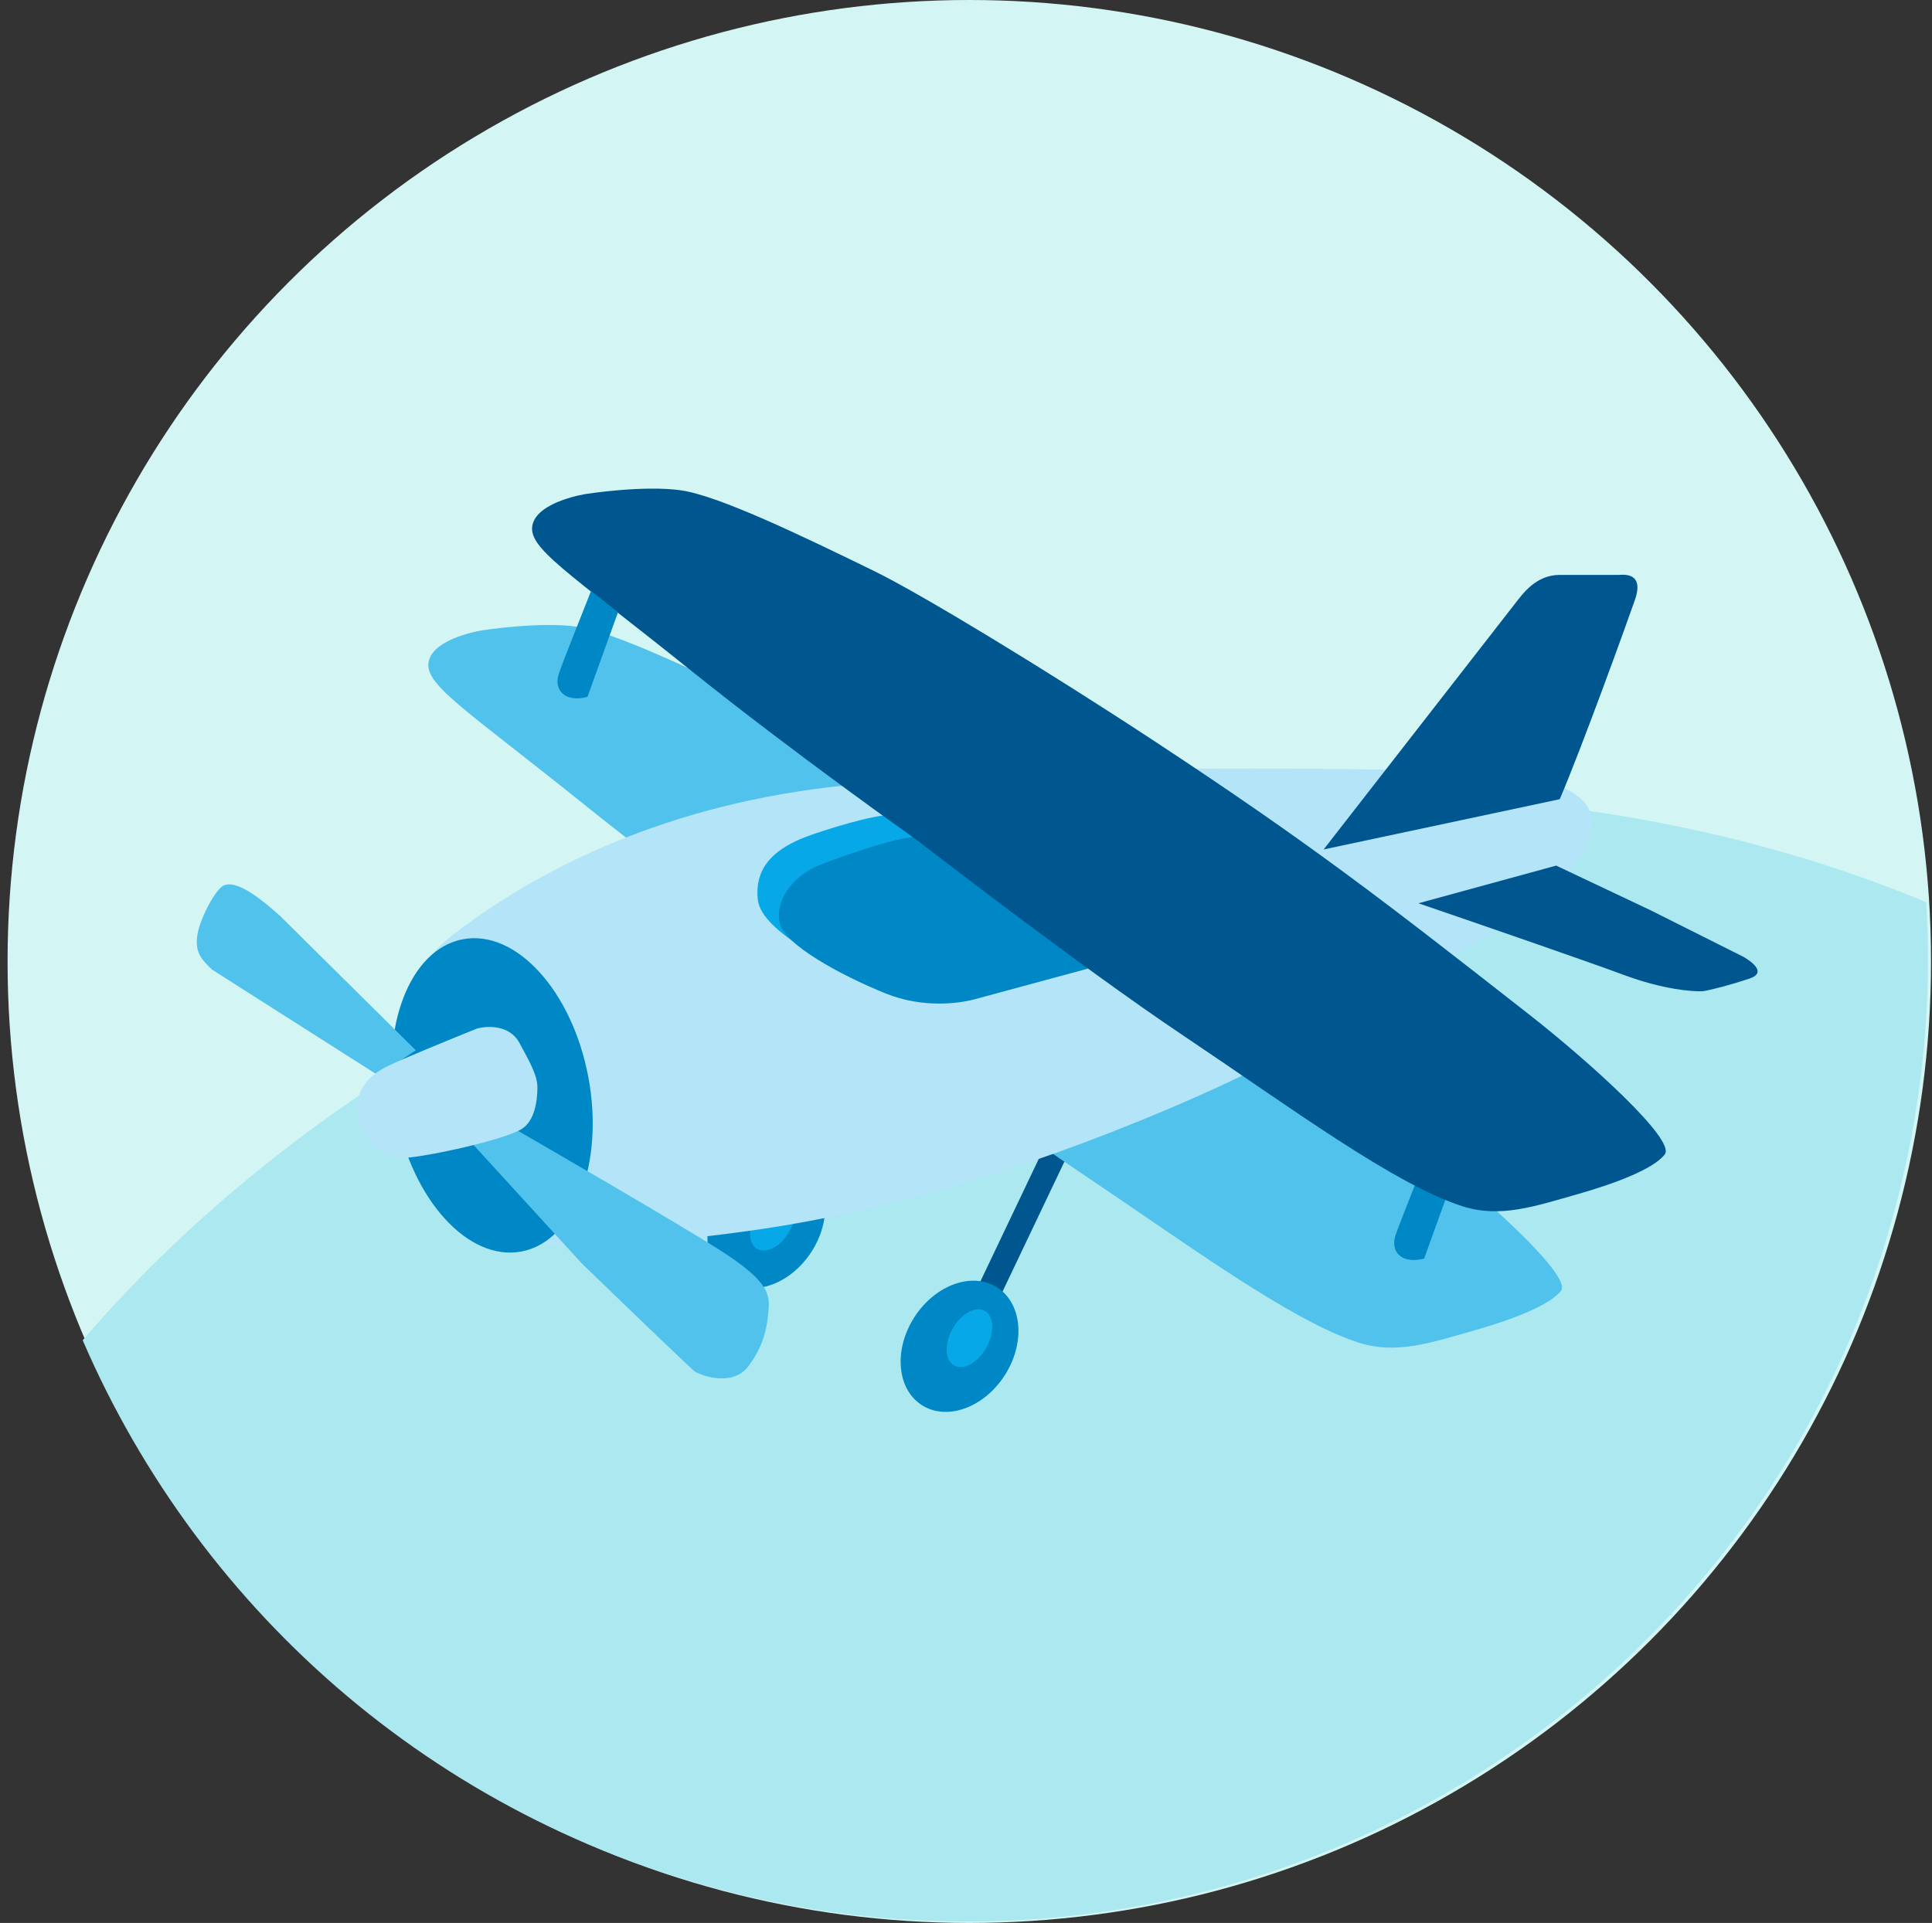 <svg width="226" height="225" viewBox="0 0 226 225" fill="none" xmlns="http://www.w3.org/2000/svg">
<rect x="0" y="0" width="226" height="225" fill="#333333" stroke="none"/>
<circle cx="113.386" cy="112.5" r="112.5" fill="#D3F6F5"/>
<path d="M110.127 98.688C152.176 88.776 193.138 92.132 225.328 105.566C225.936 115.774 225.153 126.236 222.825 136.715C209.351 197.368 149.258 235.615 88.605 222.141C51.959 214 23.495 188.84 9.673 156.822C32.461 130.181 67.798 108.665 110.127 98.688Z" fill="#ACE8F0"/>
<rect width="2.847" height="20.076" transform="matrix(0.902 0.433 -0.43 0.903 122.463 133.599)" fill="#005790"/>
<path d="M56.443 73.75C56.443 73.75 63.138 72.701 67.532 73.331C71.926 73.96 81.534 78.581 90.13 82.779C95.57 85.436 110.217 94.327 122.98 102.726C141.042 114.611 149.553 121.202 166.711 134.64C173.687 140.104 183.894 149.304 182.613 151.017C181.357 152.696 176.895 154.403 172.569 155.636C167.36 157.122 163.363 158.499 158.969 157.107C151.018 154.587 138.737 145.48 126.328 137.16C113.785 128.749 95.152 114.273 95.152 114.273C95.152 114.273 80.795 104.143 68.579 94.327C54.208 82.779 49.486 80.049 50.166 77.32C50.846 74.59 56.443 73.75 56.443 73.75Z" fill="#51C2EC"/>
<ellipse cx="6.284" cy="8.18" rx="6.284" ry="8.18" transform="matrix(0.838 0.546 -0.543 0.839 88.821 132.759)" fill="#0087C5"/>
<ellipse cx="2.261" cy="3.662" rx="2.261" ry="3.662" transform="matrix(0.87 0.493 -0.49 0.872 90.215 138.638)" fill="#07A8E7"/>
<path d="M53.293 109.135C46.388 114.384 45.82 121.447 47.644 129.291C50.573 141.889 57.059 145.668 60.407 145.668C67.94 145.668 75.723 145.794 89.282 143.779C102.84 141.763 118.968 137.274 136.779 129.711C152.472 123.047 160.768 117.46 175.069 108.715C188.46 100.526 186.368 95.487 185.74 94.437C184.485 92.337 180.3 90.411 172.349 90.238C143.474 89.611 118.994 89.818 98.698 91.917C78.402 94.017 63.516 101.363 53.293 109.135Z" fill="#B3E4F7"/>
<path d="M166.598 147.247L170.156 137.379L167.017 134.859C165.901 137.659 163.585 143.51 163.251 144.517C162.832 145.777 163.251 146.827 164.297 147.247C165.134 147.583 166.18 147.387 166.598 147.247Z" fill="#0087C5"/>
<path d="M113.969 116.842L127.151 113.272L127.988 108.023L117.735 97.945C114.039 96.965 105.976 95.089 103.298 95.425C100.62 95.761 95.138 97.525 93.673 98.155C90.547 99.499 88.233 101.514 88.651 105.293C89.07 109.073 97.858 113.272 103.298 115.792C107.65 117.807 112.226 117.331 113.969 116.842Z" fill="#07A8E7"/>
<path d="M114.088 116.901L127.27 113.332L128.107 108.083L117.855 98.005C114.158 97.025 108.976 97.669 106.298 98.005C103.619 98.341 97.091 100.694 95.626 101.324C92.501 102.669 90.605 105.603 91.233 108.083C91.86 110.563 98.298 114.093 103.578 116.232C108.022 118.033 112.345 117.391 114.088 116.901Z" fill="#0087C5"/>
<path d="M68.579 57.793C68.579 57.793 75.275 56.744 79.669 57.373C84.063 58.003 93.67 62.624 102.266 66.822C107.706 69.478 122.353 78.369 135.116 86.768C153.178 98.654 161.69 105.245 178.847 118.683C185.823 124.146 196.03 133.347 194.749 135.06C193.494 136.739 189.032 138.446 184.706 139.679C179.497 141.164 175.499 142.542 171.105 141.149C163.154 138.629 150.874 129.523 138.464 121.202C125.922 112.792 107.288 98.316 107.288 98.316C107.288 98.316 92.931 88.186 80.715 78.369C66.344 66.822 61.622 64.092 62.302 61.362C62.982 58.633 68.579 57.793 68.579 57.793Z" fill="#005790"/>
<ellipse cx="11.452" cy="18.585" rx="11.452" ry="18.585" transform="matrix(0.983 -0.185 0.184 0.983 42.89 112.018)" fill="#0087C5"/>
<path d="M54.288 132.759L55.544 129.4C63.215 133.809 79.731 143.384 84.418 146.407C90.219 150.149 90.071 151.627 89.865 153.694L89.858 153.756C89.649 155.856 89.126 157.745 87.557 159.845C85.674 162.364 81.907 160.895 81.28 160.475C80.778 160.139 68.098 147.877 68.098 147.877L54.288 132.759Z" fill="#51C2EC"/>
<path d="M44.244 125.83L48.638 122.891L32.736 107.143L32.684 107.098C30.999 105.618 27.962 102.951 26.25 103.574C25.203 103.955 23.431 107.478 23.111 109.243C22.693 111.553 23.739 112.393 24.785 113.442L44.244 125.83Z" fill="#51C2EC"/>
<path d="M60.983 132.125C62.587 131.158 62.846 128.765 62.866 127.295C62.885 125.826 61.945 124.23 60.773 122.046C59.602 119.863 56.938 120.017 55.752 120.366C52.962 121.486 46.964 123.936 45.29 124.776C43.198 125.826 41.733 127.295 41.733 130.025C41.733 132.754 44.453 135.694 47.382 135.484C50.312 135.274 58.89 133.384 60.983 132.125Z" fill="#B3E4F7"/>
<path d="M68.725 81.528L72.282 71.66L69.143 69.14C68.028 71.939 65.712 77.791 65.377 78.798C64.959 80.058 65.377 81.108 66.423 81.528C67.26 81.864 68.306 81.668 68.725 81.528Z" fill="#0087C5"/>
<path d="M177.225 70.626L154.836 99.391L182.456 93.512C185.106 87.283 190.072 73.566 191.244 70.206C192.415 66.847 189.779 67.267 189.361 67.267H182.456C179.61 67.267 178.062 69.576 177.225 70.626Z" fill="#005790"/>
<path d="M182.037 101.281L165.925 105.69C172.063 107.79 185.468 112.409 189.988 114.089C194.507 115.768 198.008 116.048 199.194 115.978C200.17 115.838 202.625 115.181 204.634 114.509C206.643 113.837 205.053 112.619 204.006 111.989L193.126 106.53L182.037 101.281Z" fill="#005790"/>
<ellipse cx="6.284" cy="8.18" rx="6.284" ry="8.18" transform="matrix(0.838 0.546 -0.543 0.839 111.419 147.231)" fill="#0087C5"/>
<ellipse cx="2.261" cy="3.662" rx="2.261" ry="3.662" transform="matrix(0.87 0.493 -0.49 0.872 113.23 152.27)" fill="#07A8E7"/>
</svg>
